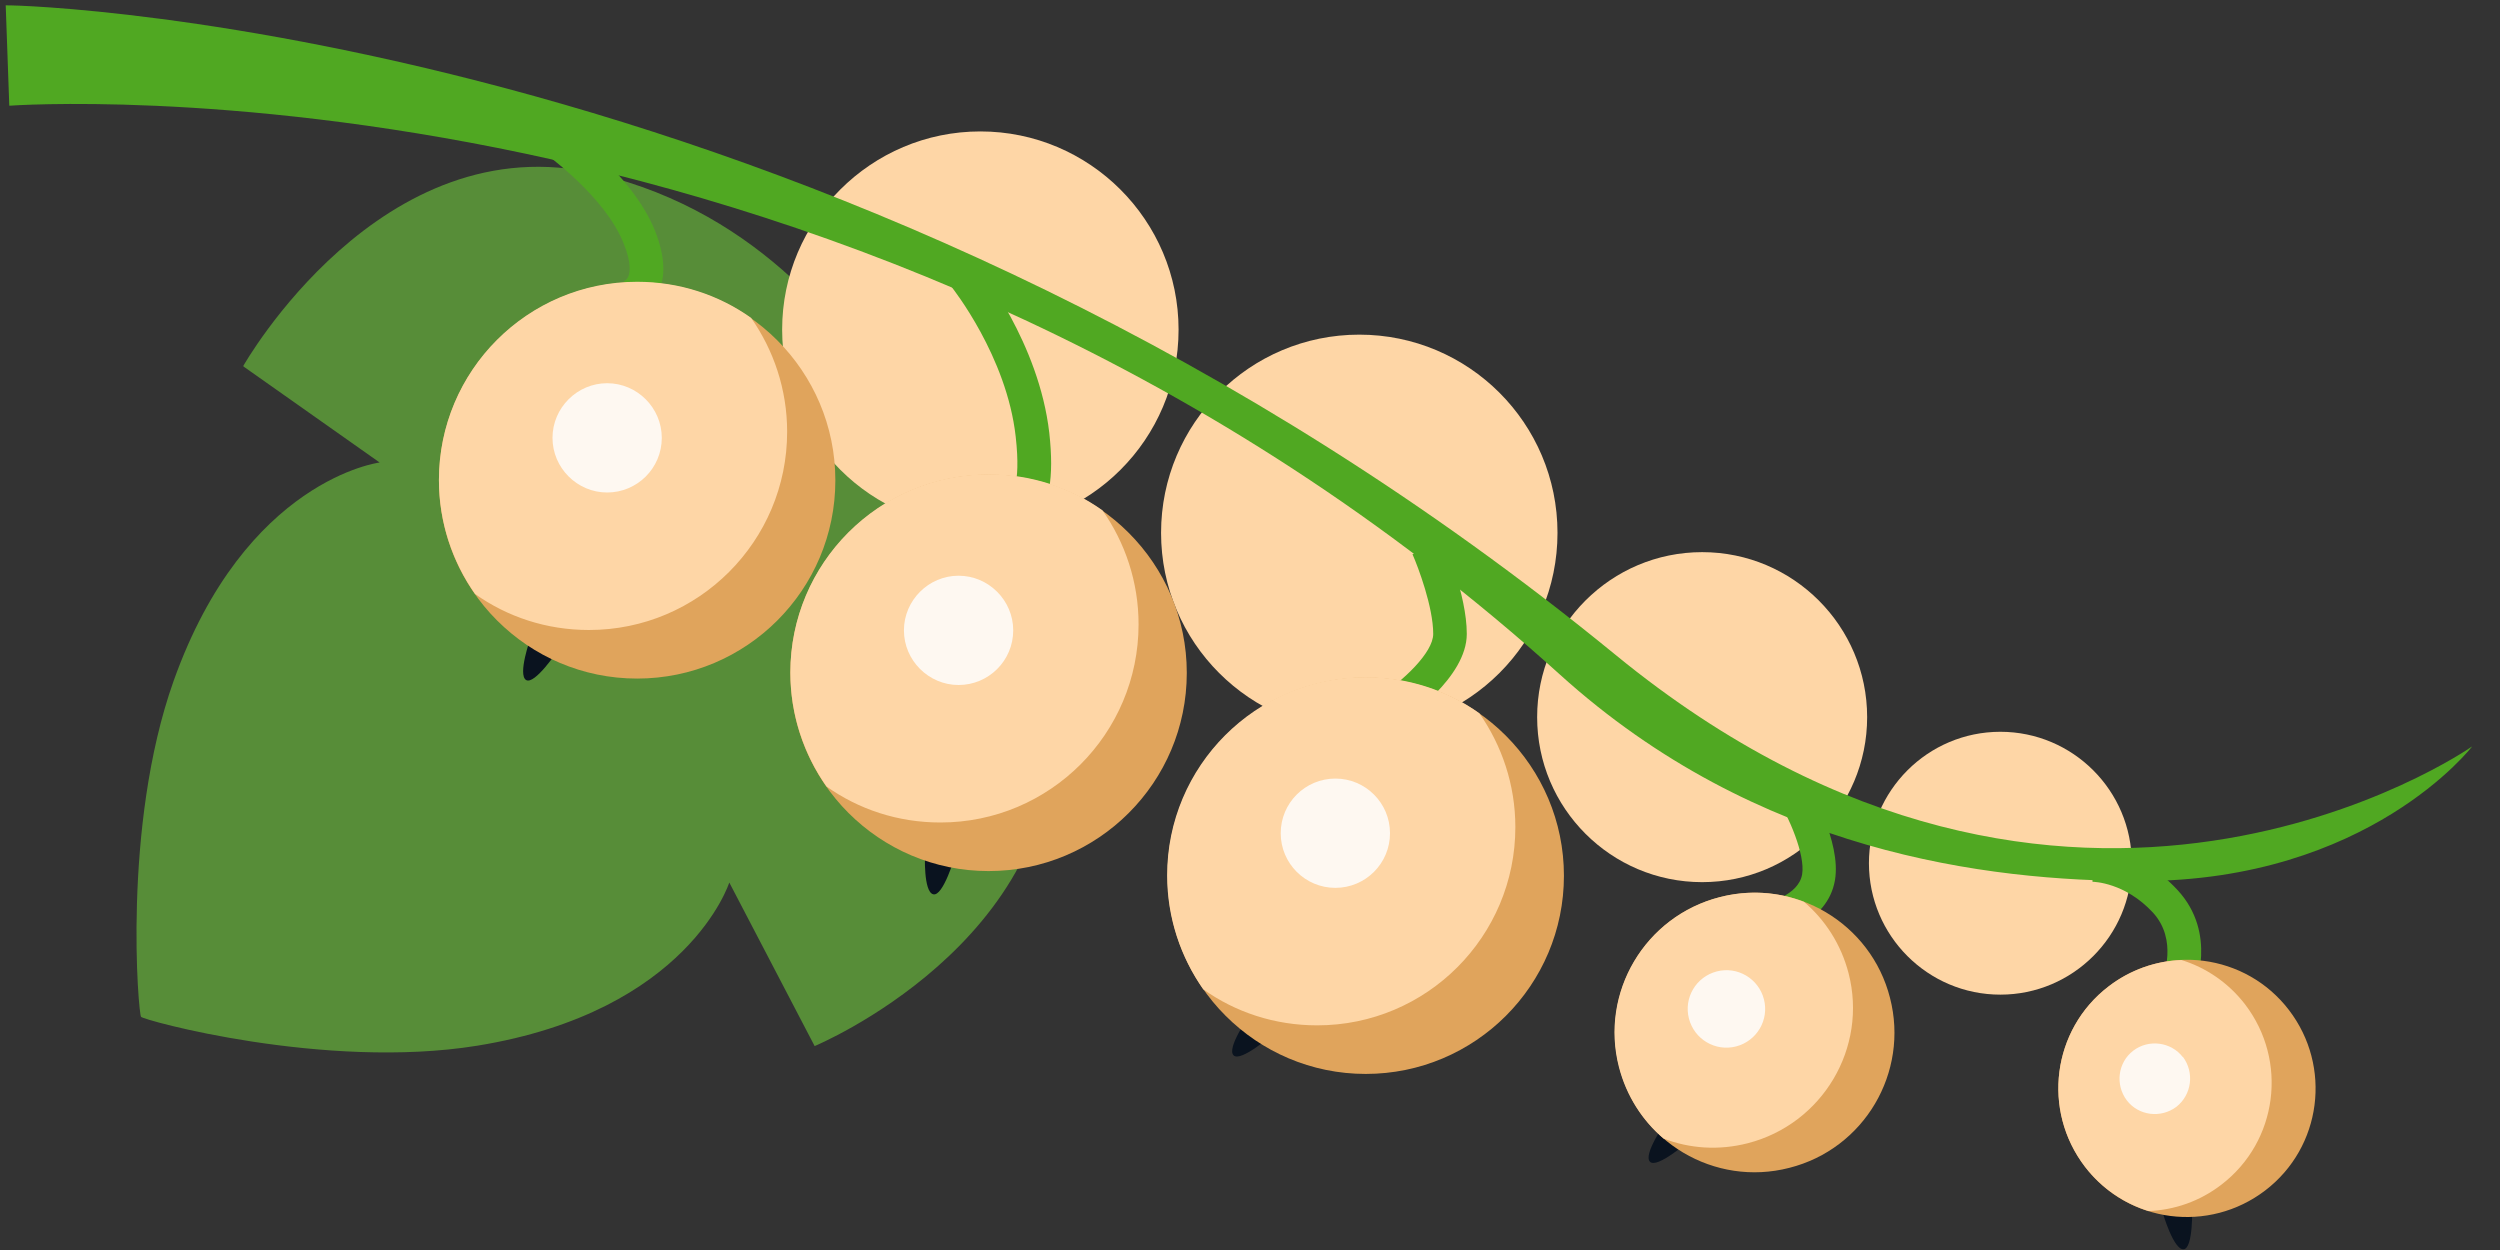 <svg width="70" height="35" viewBox="0 0 70 35" fill="none" xmlns="http://www.w3.org/2000/svg">
<rect x="0" y="0" width="70" height="35" fill="#333333" stroke="none"/>
<path d="M6.83 10.27L10.63 12.95C10.63 12.95 6.87 13.42 4.86 19.07C3.41 23.15 3.88 28.44 3.95 28.47C3.96 28.55 9.09 29.97 13.36 29.28C19.28 28.32 20.42 24.71 20.42 24.71L22.81 29.29C22.81 29.29 29.78 26.39 29.46 20.14C29.22 15.41 26.25 12.31 24.81 11.08C23.86 9.45 21.35 5.96 16.74 4.87C10.66 3.43 6.81 10.25 6.81 10.25L6.83 10.27Z" fill="#578D38"/>
<path d="M33 9.23C33 12.3 30.51 14.78 27.45 14.78C24.39 14.78 21.9 12.29 21.9 9.23C21.9 6.17 24.39 3.68 27.45 3.68C30.51 3.68 33 6.17 33 9.23Z" fill="#FED6A6"/>
<path d="M38.06 20.47C41.125 20.47 43.61 17.985 43.61 14.92C43.61 11.855 41.125 9.37 38.06 9.37C34.995 9.37 32.51 11.855 32.51 14.92C32.51 17.985 34.995 20.47 38.06 20.47Z" fill="#FED6A6"/>
<path d="M52.28 20.08C52.28 22.63 50.21 24.7 47.66 24.7C45.11 24.7 43.04 22.63 43.04 20.08C43.04 17.53 45.11 15.46 47.66 15.46C50.21 15.46 52.28 17.53 52.28 20.08Z" fill="#FED6A6"/>
<path d="M59.69 24.17C59.69 26.2 58.04 27.85 56.01 27.85C53.98 27.85 52.33 26.2 52.33 24.17C52.33 22.14 53.98 20.49 56.01 20.49C58.04 20.49 59.69 22.14 59.69 24.17Z" fill="#FED6A6"/>
<path d="M59.92 24.67C55.63 24.67 49.2 23.88 43.68 18.89C24.16 1.24 0.42 2.95 0.26 2.96L0.16 0.15C0.88 0.13 23.92 0.89 45.24 18.34C57.93 28.73 69.12 20.97 69.22 20.9C69.22 20.9 66.33 24.67 59.92 24.67Z" fill="#50A822"/>
<path d="M61.42 27.73L60.56 27.36L60.99 27.55L60.56 27.37C60.56 27.37 60.99 26.32 60.28 25.55C59.5 24.71 58.63 24.69 58.59 24.69V23.75C58.65 23.75 59.9 23.76 60.97 24.92C62.1 26.14 61.45 27.68 61.43 27.75L61.42 27.73Z" fill="#50A822"/>
<path d="M49.66 26.19L49.48 25.27C49.48 25.27 50.36 25.08 50.46 24.48C50.55 23.92 50.08 22.87 49.76 22.34L50.56 21.86C50.66 22.03 51.56 23.56 51.38 24.64C51.17 25.88 49.72 26.18 49.66 26.19Z" fill="#50A822"/>
<path d="M39.17 20.26L38.66 19.47C39.27 19.07 40.13 18.28 40.13 17.75C40.13 17 39.71 15.88 39.55 15.52L40.41 15.14C40.44 15.2 41.07 16.65 41.07 17.75C41.07 18.98 39.37 20.13 39.18 20.25L39.17 20.26Z" fill="#50A822"/>
<path d="M28.31 14.81C28.23 14.81 28.17 14.81 28.11 14.78L28.36 13.88C28.36 13.88 28.31 13.88 28.3 13.88C28.3 13.88 28.6 13.65 28.44 12.23C28.19 9.97 26.66 8.06 26.65 8.04L27.38 7.45C27.45 7.54 29.09 9.6 29.38 12.12C29.52 13.39 29.38 14.19 28.92 14.58C28.72 14.75 28.5 14.81 28.32 14.81H28.31Z" fill="#50A822"/>
<path d="M17.69 8.77L17.48 7.86L17.59 8.32L17.47 7.87C17.47 7.87 17.55 7.84 17.59 7.75C17.63 7.66 17.7 7.4 17.46 6.81C16.93 5.48 15.24 4.28 15.22 4.27L15.76 3.5C15.84 3.55 17.7 4.87 18.34 6.46C18.62 7.17 18.65 7.76 18.42 8.2C18.24 8.55 17.92 8.73 17.71 8.78L17.69 8.77Z" fill="#50A822"/>
<path d="M14.85 17.88C14.85 17.88 14.49 18.89 14.73 19.04C14.97 19.19 15.63 18.2 15.63 18.2L14.85 17.88Z" fill="#0A131F"/>
<path d="M25.9 23.9C25.9 23.9 25.85 24.97 26.13 25.04C26.41 25.11 26.74 23.97 26.74 23.97L25.9 23.9Z" fill="#0A131F"/>
<path d="M34.96 28.47C34.96 28.47 34.34 29.35 34.54 29.55C34.74 29.75 35.63 28.97 35.63 28.97L34.96 28.46V28.47Z" fill="#0A131F"/>
<path d="M46.62 31.45C46.62 31.45 46 32.33 46.2 32.53C46.4 32.73 47.29 31.95 47.29 31.95L46.62 31.44V31.45Z" fill="#0A131F"/>
<path d="M60.56 33.97C60.56 33.97 60.86 35 61.14 34.98C61.42 34.96 61.38 33.77 61.38 33.77L60.57 33.97H60.56Z" fill="#0A131F"/>
<path d="M33.23 18.84C33.23 21.91 30.74 24.39 27.68 24.39C24.62 24.39 22.13 21.9 22.13 18.84C22.13 15.78 24.62 13.29 27.68 13.29C30.74 13.29 33.23 15.78 33.23 18.84Z" fill="#E0A45C"/>
<path d="M27.68 13.28C24.61 13.28 22.13 15.77 22.13 18.83C22.13 20.02 22.51 21.12 23.14 22.02C24.04 22.66 25.14 23.03 26.33 23.03C29.4 23.03 31.88 20.54 31.88 17.48C31.88 16.29 31.5 15.19 30.87 14.29C29.97 13.65 28.87 13.28 27.68 13.28Z" fill="#FED6A6"/>
<path d="M28.37 17.65C28.37 18.5 27.68 19.18 26.84 19.18C26 19.18 25.31 18.49 25.31 17.65C25.31 16.81 26 16.12 26.84 16.12C27.68 16.12 28.37 16.81 28.37 17.65Z" fill="#FEF8F1"/>
<path d="M43.79 24.52C43.79 27.59 41.3 30.07 38.24 30.07C35.18 30.07 32.69 27.58 32.69 24.52C32.69 21.46 35.18 18.97 38.24 18.97C41.3 18.97 43.79 21.46 43.79 24.52Z" fill="#E0A45C"/>
<path d="M38.23 18.96C35.16 18.96 32.68 21.45 32.68 24.51C32.68 25.7 33.06 26.8 33.69 27.7C34.59 28.34 35.69 28.71 36.88 28.71C39.95 28.71 42.43 26.22 42.43 23.16C42.43 21.97 42.05 20.87 41.42 19.97C40.52 19.33 39.42 18.96 38.23 18.96Z" fill="#FED6A6"/>
<path d="M37.39 24.86C38.235 24.86 38.92 24.175 38.92 23.33C38.92 22.485 38.235 21.8 37.39 21.8C36.545 21.8 35.86 22.485 35.86 23.33C35.86 24.175 36.545 24.86 37.39 24.86Z" fill="#FEF8F1"/>
<path d="M52.92 27.94C53.46 30.03 52.2 32.17 50.1 32.7C48.01 33.24 45.87 31.97 45.34 29.88C44.8 27.79 46.06 25.65 48.16 25.12C50.25 24.58 52.39 25.85 52.92 27.94Z" fill="#E0A45C"/>
<path d="M48.15 25.12C46.06 25.66 44.79 27.79 45.33 29.88C45.54 30.69 45.99 31.38 46.58 31.88C47.31 32.16 48.12 32.22 48.94 32.01C51.03 31.47 52.3 29.34 51.76 27.25C51.55 26.44 51.1 25.75 50.51 25.25C49.78 24.97 48.97 24.91 48.15 25.12Z" fill="#FED6A6"/>
<path d="M49.39 27.98C49.54 28.56 49.19 29.15 48.61 29.3C48.03 29.45 47.44 29.1 47.29 28.52C47.14 27.94 47.49 27.35 48.07 27.2C48.65 27.05 49.24 27.4 49.39 27.98Z" fill="#FEF8F1"/>
<path d="M64.09 28.28C65.3 29.86 65.01 32.12 63.43 33.33C61.85 34.54 59.59 34.25 58.38 32.67C57.17 31.09 57.46 28.83 59.04 27.62C60.62 26.41 62.88 26.7 64.09 28.28Z" fill="#E0A45C"/>
<path d="M59.04 27.62C57.46 28.83 57.17 31.09 58.38 32.67C58.85 33.28 59.48 33.7 60.16 33.91C60.88 33.88 61.59 33.64 62.2 33.17C63.78 31.96 64.07 29.7 62.86 28.12C62.39 27.51 61.76 27.09 61.08 26.88C60.36 26.91 59.65 27.15 59.04 27.62Z" fill="#FED6A6"/>
<path d="M61.12 29.59C61.45 30.03 61.37 30.65 60.94 30.99C60.5 31.32 59.88 31.24 59.55 30.81C59.22 30.37 59.3 29.75 59.73 29.42C60.16 29.09 60.79 29.17 61.12 29.6V29.59Z" fill="#FEF8F1"/>
<path d="M23.39 13.45C23.39 16.52 20.9 19 17.84 19C14.78 19 12.29 16.51 12.29 13.45C12.29 10.39 14.78 7.9 17.84 7.9C20.9 7.9 23.39 10.39 23.39 13.45Z" fill="#E0A45C"/>
<path d="M17.84 7.89C14.77 7.89 12.29 10.38 12.29 13.44C12.29 14.63 12.67 15.73 13.3 16.63C14.2 17.27 15.3 17.64 16.49 17.64C19.56 17.64 22.04 15.15 22.04 12.09C22.04 10.9 21.66 9.8 21.03 8.9C20.13 8.26 19.03 7.89 17.84 7.89Z" fill="#FED6A6"/>
<path d="M18.53 12.26C18.53 13.11 17.84 13.79 17 13.79C16.16 13.79 15.47 13.1 15.47 12.26C15.47 11.42 16.16 10.73 17 10.73C17.84 10.73 18.53 11.42 18.53 12.26Z" fill="#FEF8F1"/>
</svg>
